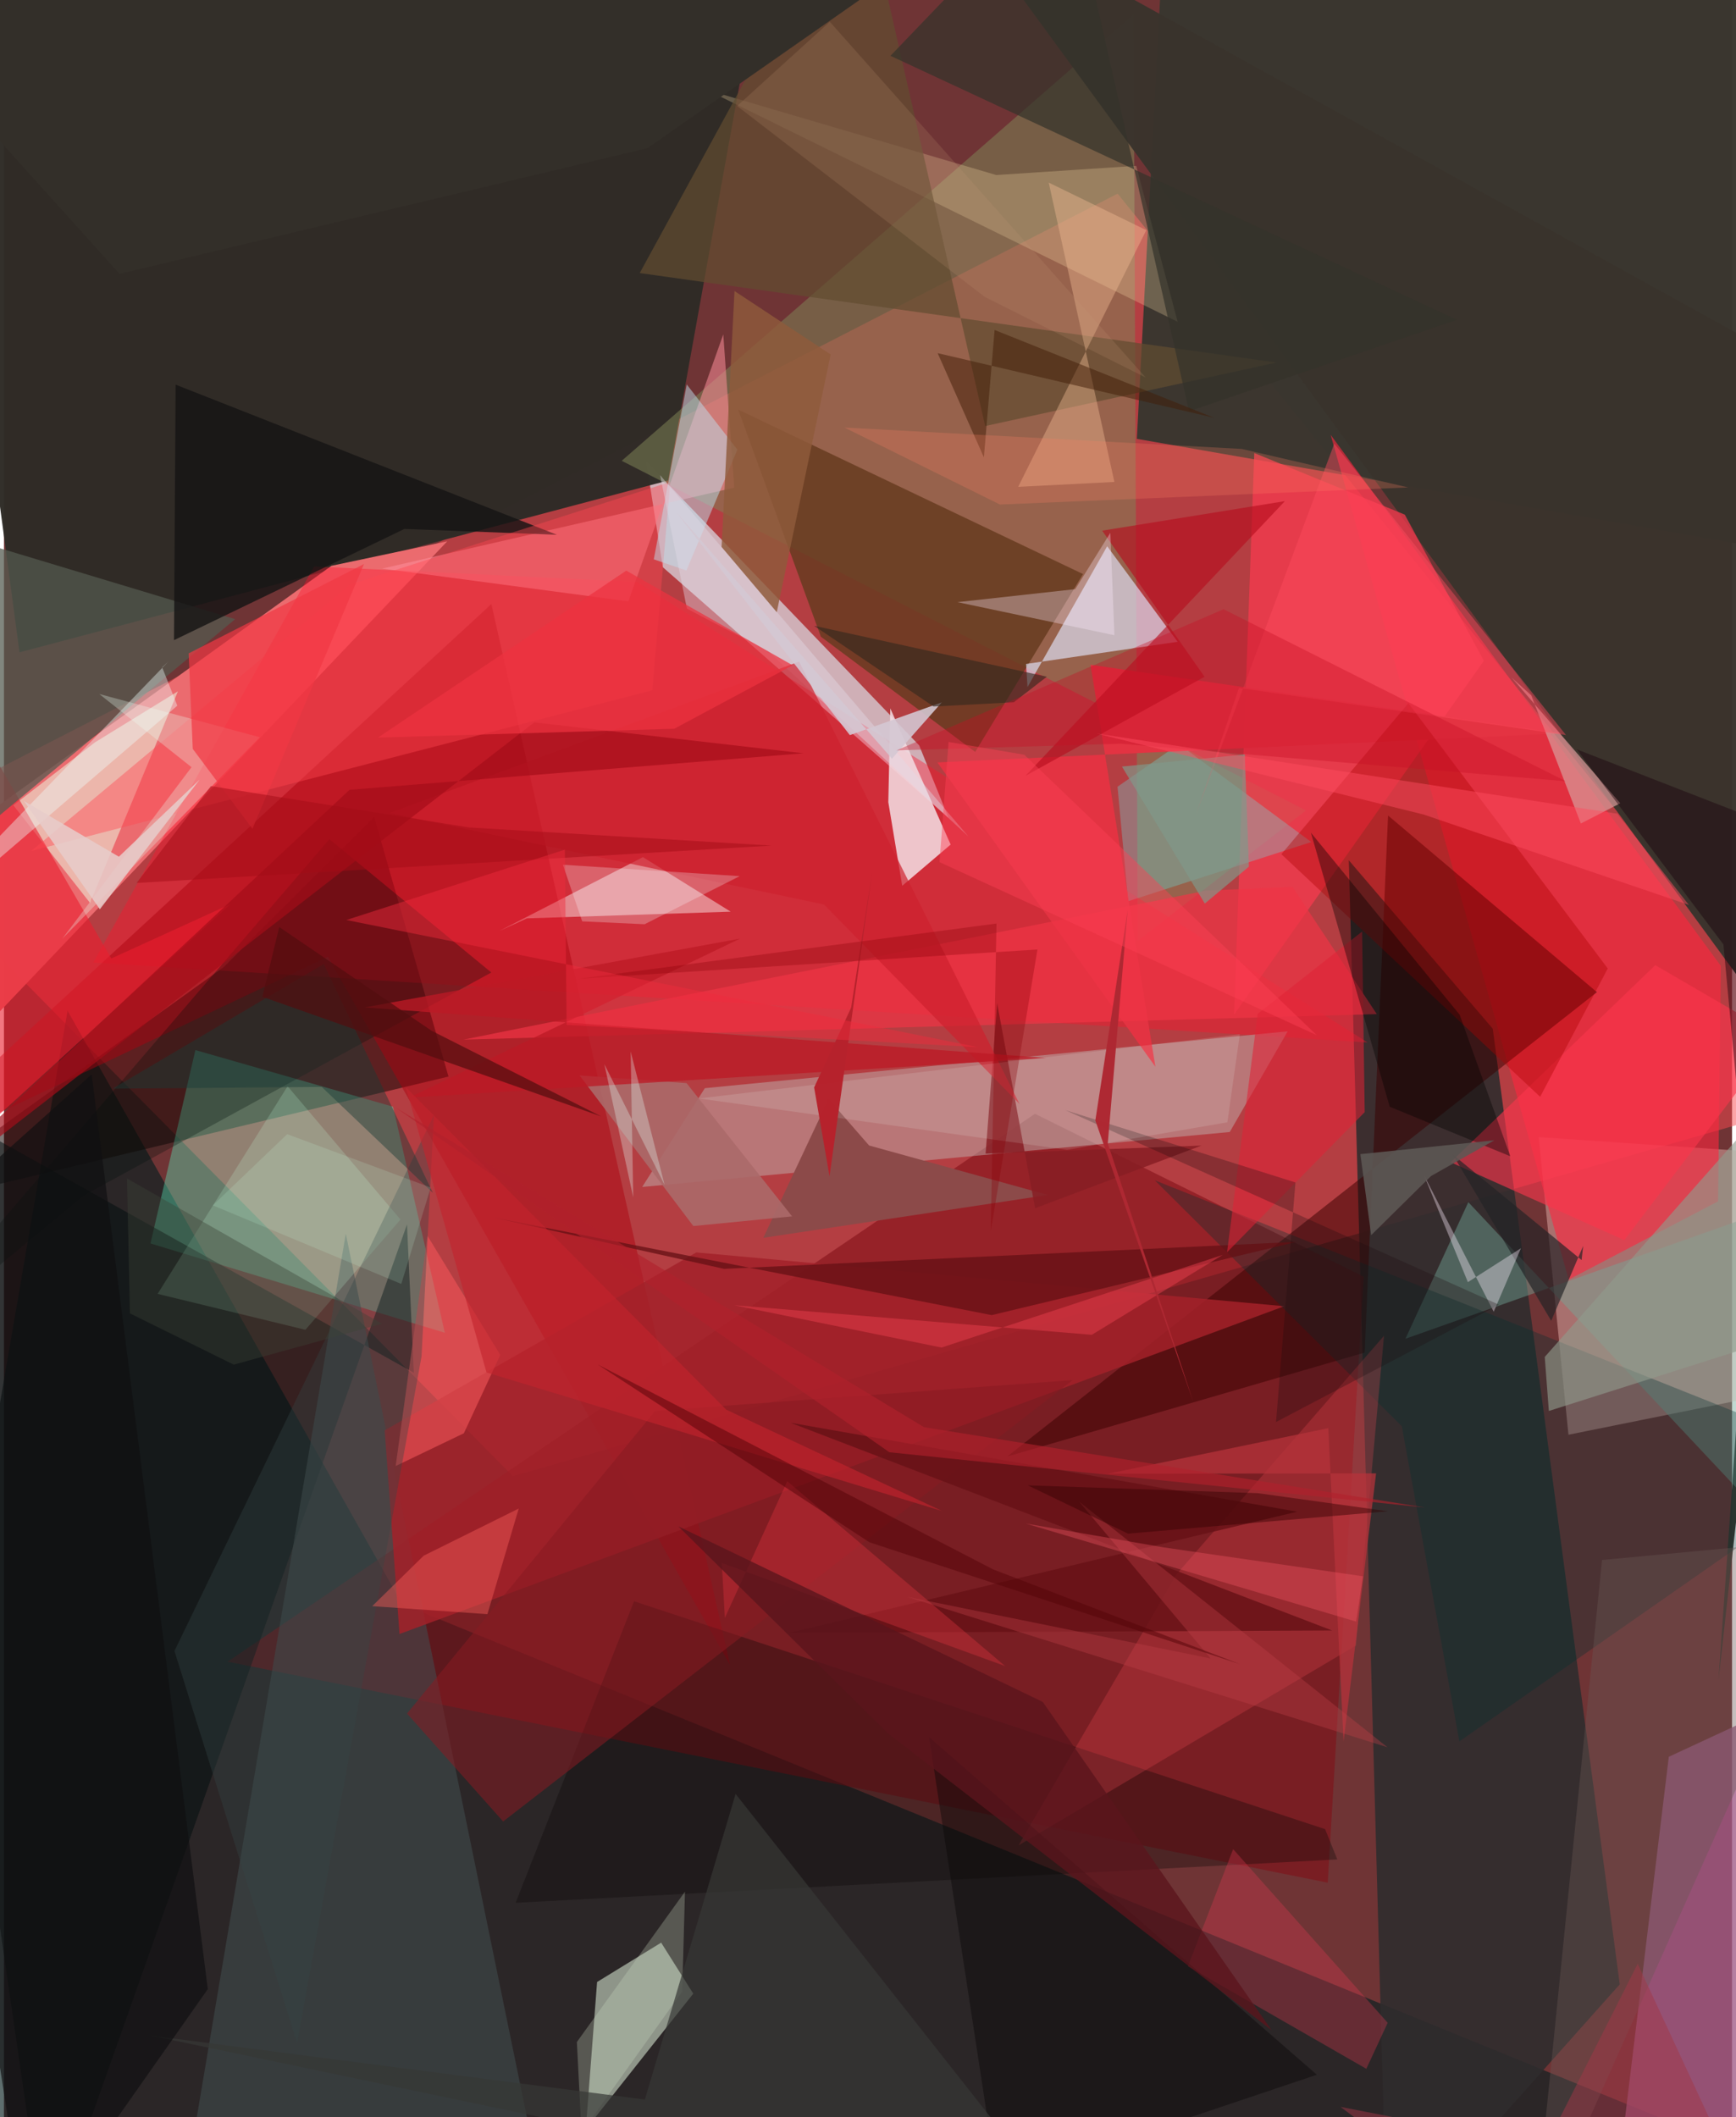 <svg xmlns="http://www.w3.org/2000/svg" width="228" height="278" viewBox="0 0 836 1024"><path fill="#6f3435" d="M0 0h836v1024H0z"/><path fill="#f94950" fill-opacity=".498" d="M890.807 529.034L538.762 93.66-62 402.264 246.227 714z"/><path fill="#072020" fill-opacity=".647" d="M30.769 488.858L-62 1027.388l909.363 15.731-654.687-267.303z"/><path fill="#2e2c2d" fill-opacity=".894" d="M781.67 959.755l-61.439-462.204-69.635-81.474L669.137 1086z"/><path fill="#39362f" fill-opacity=".98" d="M561.789-47.91L898-60.295v333.527l-349.94-60.97z"/><path fill="#d5c6cf" fill-opacity=".827" d="M442.752 360.506l14.21 35.102-138.21-121.258-8.054-51.295z"/><path fill="#2e2b26" fill-opacity=".976" d="M374.38-62l-53.065 294.39L7.526 315.503-37.149-18.068z"/><path fill="#130705" fill-opacity=".537" d="M215.05 520.686l-35.98-125.562-72.763 72.617-165.013 118.405z"/><path fill="#eb6c6f" fill-opacity=".992" d="M158.438 273.654l56.009-11.841L-18.28 506.32l3.97-108.28z"/><path fill="#fac4c1" fill-opacity=".412" d="M898 560.523l-155.554-10.541 14.412 143.95L898 665.461z"/><path fill="#58edbe" fill-opacity=".38" d="M213.282 644.609l-25.08-109.342-95.587-27.378-21.74 93.527z"/><path fill="#7f8256" fill-opacity=".541" d="M548.51 455.03L546.472 6.982l-247.62 215.894 331.087 169.102z"/><path fill="#810e17" fill-opacity=".584" d="M657.792 617.491l-17.382 293.09-532.205-106.882L498.773 538.69z"/><path fill="#ff263e" fill-opacity=".6" d="M830.56 467.156l-188.73-256.83 115.144 408.59 72.26-37.87z"/><path fill="#ff112b" fill-opacity=".376" d="M306.243 281.485l353.438 222.711-616.445-38.65 106.808-191.571z"/><path fill="#d3e3cd" fill-opacity=".588" d="M286.942 958.616l30.994-19.028 15.533 24.669-51.99 65.591z"/><path fill="#beb7b6" fill-opacity=".463" d="M339.064 526.314l281.972-27.5-28.024 48.692-284.248 26.58z"/><path fill="#673b20" fill-opacity=".839" d="M355.22 198.125l166.795 79.52-52.157 86.042-74.663-55.746z"/><path fill="#3a342d" fill-opacity=".973" d="M898 194.102L829.436 812.73l22.632-322.293-395.18-540.212z"/><path fill="#f2dbe1" fill-opacity=".871" d="M427.826 387.993l.966-45.368 29.189 65.867-23.425 19.93z"/><path fill="#390000" fill-opacity=".514" d="M770.641 479.86L485.364 704.453l172.913-50.27 11.314-259.742z"/><path fill="#dfe4f9" fill-opacity=".659" d="M494.48 321.128l73.313-10.721-34.086-46.197-38.544 68.126z"/><path fill="#a05986" fill-opacity=".776" d="M898 806.735l-92.592 42.956L783 1034.561 898 1086z"/><path fill="#030e0e" fill-opacity=".525" d="M20.386 1086L-62 518.416l260.272 145.53-3.297-71.706z"/><path fill="#ab010e" fill-opacity=".467" d="M235.805 292.156l115.462 513.147-194.562-342.566L-62 566.552z"/><path fill="#f9394e" fill-opacity=".718" d="M715.928 319.617L595.082 490.764l9.794-271.647 72.805 29.791z"/><path fill="#424f51" fill-opacity=".533" d="M265.694 1086l-144.063-38.153-29.6-16.371 73.338-434.757z"/><path fill="#a22129" fill-opacity=".855" d="M191.356 790.313l428.011-158.537-284.417-26.024-150.767 86.069z"/><path fill="#fefcfb" fill-opacity=".439" d="M351.563 440.939l-98.546 3.237-13.396 6.12 69.504-35.73z"/><path fill="#eefee5" fill-opacity=".506" d="M44.083 359.011l40.073-24.644-42.523 102.338-37.084-47.221z"/><path fill="#0b0608" fill-opacity=".333" d="M304.822 774.489L639.134 884.69l5.903 14.646-397.513 20.97z"/><path fill="#72a99a" fill-opacity=".439" d="M708.42 581.448l-30.418 66.058L898 569.65V783.4z"/><path fill="#ff909c" fill-opacity=".525" d="M347.986 161.72l5.305 74.14-170.28 39.136 119.041 15.847z"/><path fill="#003030" fill-opacity=".322" d="M556.755 570.875L676.232 689.82l27.86 152.427L898 706.977z"/><path fill="#ffe6af" fill-opacity=".255" d="M339.946 43.447l140.088 41.21 67.709-4.443 20.055 75.431z"/><path fill="#fa4c58" fill-opacity=".247" d="M567.427 761.229l100.21-115.17-13.6 149.84-163.225 96.672z"/><path fill="#5affff" fill-opacity=".263" d="M538.701 380.52l29.681-20.626 64.056 47.365-88.574 28.635z"/><path fill="#e33342" fill-opacity=".988" d="M557.037 515.97l-31.4-194.45L753.1 354.696l-301.545 14.063z"/><path fill="#02100d" fill-opacity=".294" d="M38.515 578.262L-62 661.535l219.426-255.651 78.34 64.475z"/><path fill="#e91f2e" fill-opacity=".608" d="M109.701 437.231L-60.83 592.358-62 266.945 51.924 463.589z"/><path fill="#535a4f" fill-opacity=".733" d="M-62 297.428l33.17 119.216 140.672-117.182-163.002-49.133z"/><path fill="#e23853" fill-opacity=".322" d="M659.072 1000.605l10.335-22.249-74.767-83.988-21.872 56.682z"/><path fill="#8c4a49" d="M505.037 577.968l-137.69 20.724 31.582-67.136 19.6 22.476z"/><path fill="#614d31" fill-opacity=".71" d="M615.684 175.344l-140.999 30.72L413.674-62 307.566 132.068z"/><path fill="#fa354c" fill-opacity=".624" d="M699.882 562.137l84.002 37.683 74.683-98.302-59.707-34.721z"/><path fill="#c4ffdc" fill-opacity=".196" d="M145.84 643.172l45.994-53.331-54.616-64.46-62.893 100.423z"/><path fill="#d99a99" fill-opacity=".71" d="M738.856 336.336l24.005 61.963 19.07-9.798-52.615-60.832z"/><path fill="#151414" fill-opacity=".816" d="M83.047 186.04l-.79 123.578 111.45-53.787 73.784 2.816z"/><path fill="#ae0000" fill-opacity=".376" d="M743.17 530.49L617.987 413.14l61.437-73.038 96.456 128.314z"/><path fill="#f05557" fill-opacity=".608" d="M240.109 655.332l-17.62 37.889-32.985 15.836 15.377-111.35z"/><path fill="#ef3445" fill-opacity=".698" d="M664.155 490.498L623.39 428.98l-41.57 1.74-359.536 72.106z"/><path fill="#ff4650" fill-opacity=".416" d="M313.652 333.863L13.21 411.595l154.296-128.89 154.851-49.634z"/><path fill="#34332a" fill-opacity=".714" d="M573.304 198.943l129.674-44.255-274.115-127.69L514.259-62z"/><path fill="#641014" fill-opacity=".737" d="M236.84 588.893l111.522 24.804 277.049-13.061-147.569 35.442z"/><path fill="#881b21" fill-opacity=".549" d="M517.03 667.5l-201.992 14.918-120.05 146.36 46.497 52.207z"/><path fill="#f4bc95" fill-opacity=".404" d="M537.19 233.096l-46.532 2.367 61.97-124.141-47.202-23.007z"/><path fill="#090607" fill-opacity=".416" d="M635.153 1003.478L389.553 1086l91.214-28.875-33.217-216.913z"/><path fill="#e7fcf0" fill-opacity=".294" d="M46.125 335.672l44.608 35.39-62.491 82.935 95.529-97.404z"/><path fill="#bfe0ef" fill-opacity=".49" d="M330.318 185.948l24.494 31.54-24.678 58.445-15.767-5.408z"/><path fill="#871e24" fill-opacity=".851" d="M480.486 485.222l18.353 99.156 80.503-30.3-104.446 3.902z"/><path fill="#ab6a6a" fill-opacity=".902" d="M278.462 520.139l55.032 72.858 47.797-4.676-51.06-64.455z"/><path fill="#695854" fill-opacity=".384" d="M773.1 754.513L739.68 1086 898 730.542v12.253z"/><path fill="#df2335" fill-opacity=".565" d="M606.538 490.324l-14.843 115.354 66.594-67.78-1.256-87.33z"/><path fill="#232225" fill-opacity=".675" d="M763.983 602.606l-15.463 36.236-47.658-80.467 62.363 51.076z"/><path fill="#344546" fill-opacity=".365" d="M208.001 539.33L82.476 798.53l59.34 189.619 60.194-332.1z"/><path fill="#fff0fe" fill-opacity=".373" d="M733.885 603.722l-25.674 16.412-21.375-52.072 33.857 66.401z"/><path fill="#b50c1d" fill-opacity=".612" d="M619.678 242.38L494.166 375.257l86.636-47.928-49.512-70.67z"/><path fill="#010000" fill-opacity=".373" d="M728.74 559.258l-58.342-23.966-38.133-132.54 71.965 88.041z"/><path fill="#919a8b" fill-opacity=".624" d="M745.39 656.304l135.96-153.871-33.818 148.2-100.159 31.8z"/><path fill="#681217" fill-opacity=".851" d="M379.886 789.734l262.629-1.131L380.5 688.137l245.125 43.013z"/><path fill="#e53643" fill-opacity=".341" d="M348.747 782.515l-1.465-26.572 137.08 49.889-105.434-89.415z"/><path fill="#e2dce6" fill-opacity=".412" d="M466.587 404.589l-96.945-89.646-39.246-20.561-12.974-64.584z"/><path fill="#f8605a" fill-opacity=".435" d="M203.05 752.433l45.987-22.807-15.15 51.08-55.745-3.861z"/><path fill="#cedcc5" fill-opacity=".278" d="M279.41 1031.482l-2.247-43.838 52.296-72.726-1.335 48.307z"/><path fill="#f13844" fill-opacity=".702" d="M174.15 272.817l-84.794 43.198 1.979 46.191 28.88 38.657z"/><path fill="#b6323a" fill-opacity=".741" d="M640.678 690.752l7.398 151.52 15.727-129.652-129.726.165z"/><path fill="#edfffc" fill-opacity=".388" d="M83.875 341.307l-7.336-18.543 2.968-2.768L-62 466.43z"/><path fill="#193c36" fill-opacity=".447" d="M154.702 466.25L52.597 526.53l101.13-.827 53.797 51.266z"/><path fill="#5a151c" fill-opacity=".788" d="M326.261 738.258l176.296 84.903 110.668 158.786-185.66-143.676z"/><path fill="#363835" fill-opacity=".702" d="M310.052 1015.477L70.947 984.53l449.355 94.025-166.357-210.901z"/><path fill="#8f5a3b" fill-opacity=".82" d="M373.87 296.094l26.062-124.646-46.518-30.689-6.242 123.773z"/><path fill="#ce212e" fill-opacity=".69" d="M186.51 393.208l198.17-73.236 106.655 214.025-94.624-96.525z"/><path fill="#bc1925" fill-opacity=".765" d="M504.178 511.713l-329.675-24.472 181.56-33.25-160.016 76.873z"/><path fill="#d4c8d3" fill-opacity=".886" d="M409.223 355.562l44.487-15.85-24.116 27.226-104.746-119.694z"/><path fill="#ff4b5e" fill-opacity=".447" d="M597.467 332.733l158.194 22.79L643.57 214.57l-67.104 179.984z"/><path fill="#e4fff9" fill-opacity=".31" d="M304.426 579.132l-13.971-64.417 29.136 58.372-16.416-64.538z"/><path fill="#5e5854" fill-opacity=".878" d="M656.2 558.217l5.213 39.192 28.99-28.614 30.593-17.282z"/><path fill="#421d06" fill-opacity=".498" d="M479.243 159.594l106.252 42.504L451.692 170.8l22.371 50.399z"/><path fill="#f8fdff" fill-opacity=".255" d="M279.748 445.63l30.168 1.394 46.035-23.266-85.567-5.513z"/><path fill="#be3f47" fill-opacity=".369" d="M583.746 802.14l-63.594-75.854 149.12 118.794-232.473-72.79z"/><path fill="#a40d18" fill-opacity=".678" d="M-62 596.225L256.534 349.38l130.194 14.962-219.538 17.66z"/><path fill="#1e0b11" fill-opacity=".29" d="M513.505 536.957l111.28 34.952-9.394 115.87 107.87-56.73z"/><path fill="#ffebff" fill-opacity=".318" d="M461.277 291.238l57.006-6.287 16.956-27.26 1.968 49.546z"/><path fill="#332f29" d="M55.905 132.45L-62 1.585l525.348-36.14L311.312 71.664z"/><path fill="#35281e" fill-opacity=".635" d="M391.934 302.673l57.788 39.046 38.792-2.047 16.01-12.373z"/><path fill="#ff8163" fill-opacity=".243" d="M679.319 235.758l-197.495 8.263-75.185-37.22 192.148 10.329z"/><path fill="#101011" fill-opacity=".675" d="M98.62 962.058L42.431 519.656-62 613.187 11.45 1086z"/><path fill="#80998a" fill-opacity=".675" d="M602.266 419.158l-21.326 17.86-40.083-66.25 59.415-5.867z"/><path fill="#ea3f4e" fill-opacity=".478" d="M453.562 651.765l136.08-44.829-63.375 38.663-173.004-14.307z"/><path fill="#e7ccc9" fill-opacity=".878" d="M55.594 414.36L9.661 387.407l36.733 52.369 48.283-62.713z"/><path fill="#c70e25" fill-opacity=".369" d="M431.816 362.92l108.448-3.205 215.284 18.14-165.537-83.198z"/><path fill="#a30c16" fill-opacity=".51" d="M371.424 408.991l-146.416-8.78-124.887-20-35.97 46.847z"/><path fill="#f3fffe" fill-opacity=".129" d="M597.885 500.207L336.239 531.28l178.075 24.862 77.528-13.315z"/><path fill="#c3242e" fill-opacity=".627" d="M453.698 730.774l-104.287-48.962-154.993-155.946 39.015 137.913z"/><path fill="#1a060d" fill-opacity=".463" d="M873.106 406.104l4.463 541.802-45.739-491.1-70.963-94.374z"/><path fill="#c39876" fill-opacity=".18" d="M474.507 143.622l77.788 38.946L399.533 10.522 354.678 51.27z"/><path fill="#320002" fill-opacity=".435" d="M543.764 741.76l-48.43-23.338 111.172 3.765 63.045 8.76z"/><path fill="#fd5c69" fill-opacity=".333" d="M494.291 736.877l159.837 47.425 3.366-21.9-96.5-13.99z"/><path fill="#540307" fill-opacity=".486" d="M418.698 745.962l-131.446-86.006 191.198 99.063 119.574 45.895z"/><path fill="#ae2933" fill-opacity=".996" d="M543.661 439.972l-15.678 101.975 47.34 135.945-41.326-124.886z"/><path fill="#ff4d60" fill-opacity=".475" d="M780.458 393.547l34.649 44.14L686.942 394l-158.375-39.234z"/><path fill="#3c4336" fill-opacity=".392" d="M111.155 660.031l-50.214-24.793-1.42-65.248 123.395 70.252z"/><path fill="#b6232d" fill-opacity=".996" d="M420 421.82l-20.615 147.097-7.448-42.95 17.9-38.591z"/><path fill="#520e0f" fill-opacity=".706" d="M288.908 539.97l-81.98-41.396-73.768-50.205-8.15 33.748z"/><path fill="#870009" fill-opacity=".318" d="M499.98 459.234l-222.24 14.189 202.415-26.741-2.78 148.883z"/><path fill="#a23748" fill-opacity=".498" d="M646.601 1019.03l78.908 59.162 64.845-128.379 49.584 106.837z"/><path fill="#f02c3c" fill-opacity=".451" d="M272.2 495.703l-.852-84.754-105.727 34.023 305.597 61.506z"/><path fill="#caffe0" fill-opacity=".157" d="M192.217 621l14.242-46.63-69.433-25.81-35.977 34.42z"/><path fill="#fc4154" fill-opacity=".443" d="M635.072 500.661L493.61 365.041l-36.624-6.172-4.391 58.11z"/><path fill="#ed3240" fill-opacity=".725" d="M180.928 356.751l143.32-4.268 57.306-30.7L301.051 276z"/><path fill="#b1212c" fill-opacity=".624" d="M445.114 690.276l242.294 38.852-259.046-26.72-238.846-166.695z"/></svg>